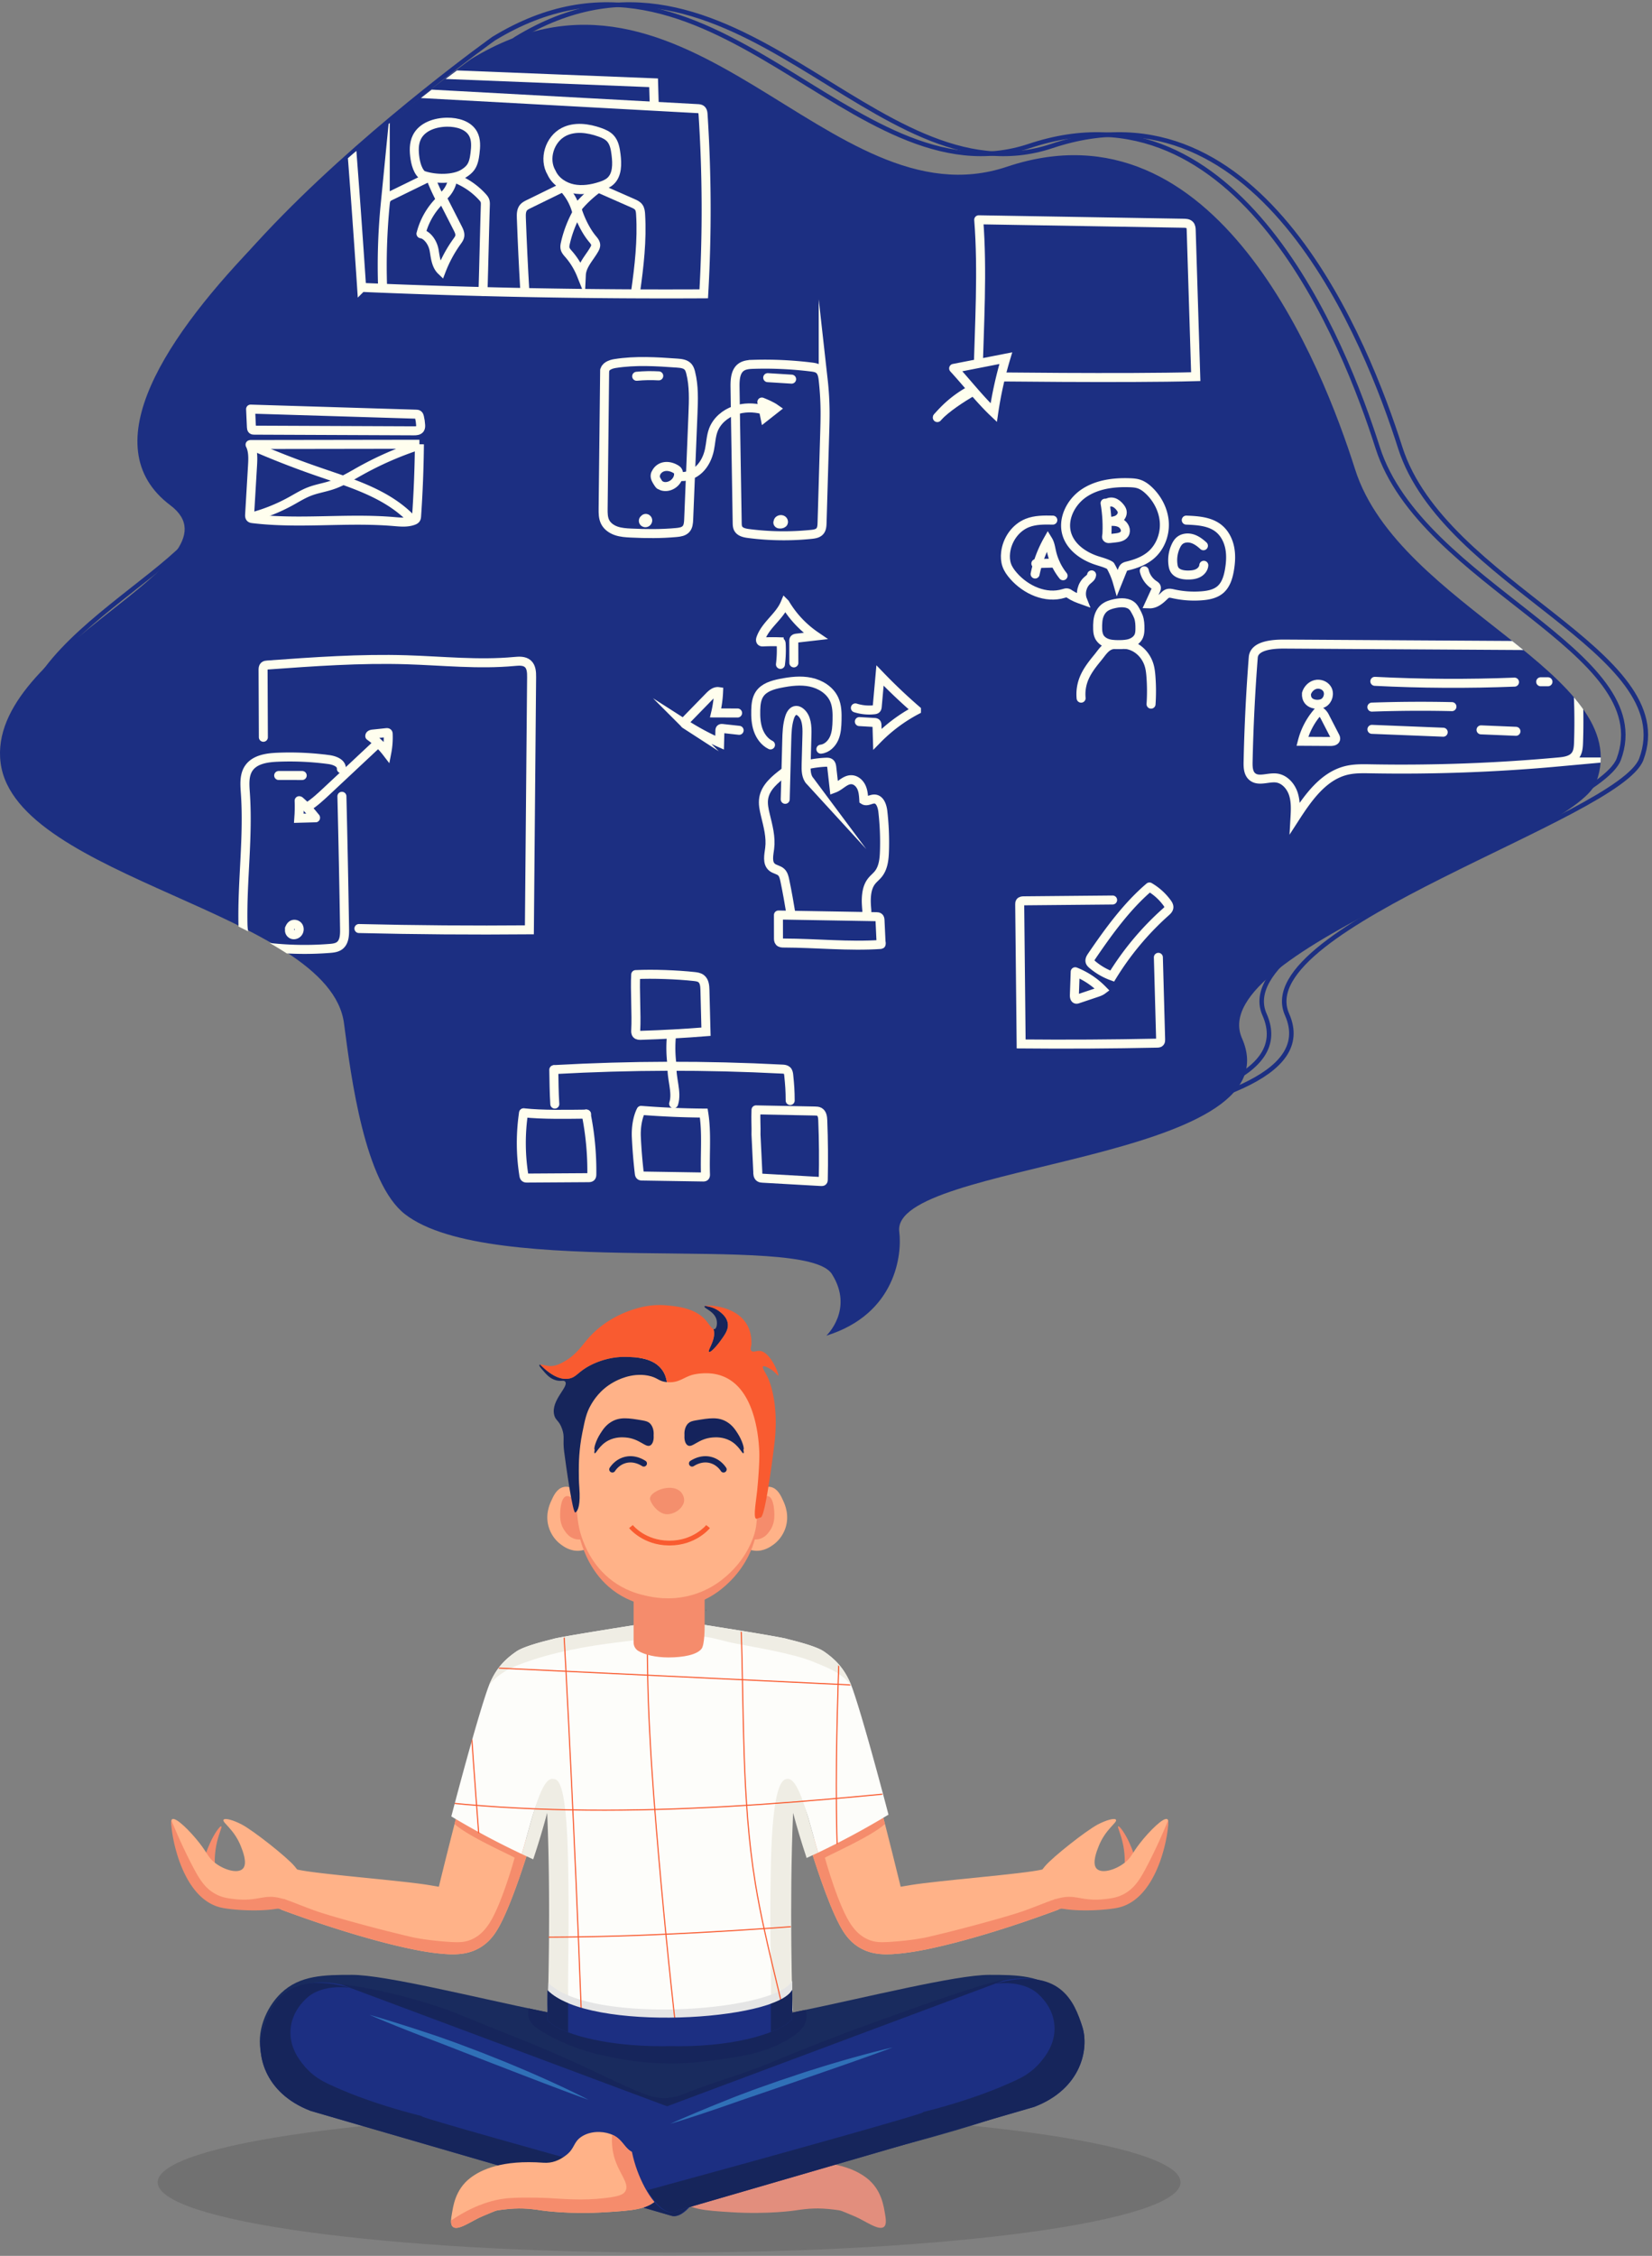 <svg xmlns="http://www.w3.org/2000/svg" width="367" height="501" viewBox="0 0 367 501"><rect x="0" y="0" width="367" height="501" fill="#808080" stroke="none"/><defs><clipPath id="wv88a"><path d="M189.394 375.497a22.564 22.564 0 0 0-.421-1.11l.006.006c-.03-.071-.06-.137-.089-.207-.052-.125-.104-.25-.158-.37-.048-.11-.098-.214-.147-.32-.055-.118-.11-.237-.166-.352-.05-.102-.102-.2-.154-.3-.057-.111-.114-.223-.172-.33-.053-.097-.108-.19-.161-.284-.06-.104-.118-.21-.179-.31a14.8 14.8 0 0 0-.338-.537c-.06-.091-.122-.177-.183-.265-.061-.09-.122-.179-.184-.265-.063-.087-.128-.17-.193-.255-.062-.082-.124-.165-.188-.245-.064-.081-.13-.16-.196-.24-.066-.078-.132-.158-.199-.235-.065-.075-.132-.149-.199-.223a14.507 14.507 0 0 0-1.065-1.062l-.203-.182a18.187 18.187 0 0 0-.248-.21c-.066-.056-.132-.112-.2-.166-.09-.074-.18-.145-.272-.217l-.186-.147c-.105-.08-.21-.158-.317-.236-.051-.038-.101-.077-.154-.114-.159-.115-.32-.23-.482-.341-.34-.234-.802-.471-1.357-.708a24.061 24.061 0 0 0-1.92-.708c-.179-.059-.361-.117-.547-.175-.93-.29-1.95-.573-3-.844a94.71 94.71 0 0 0-1.27-.317c-.115-.054-.514-.147-1.136-.271-.355-.07-.783-.152-1.27-.241l-.378-.068c-1.423-.256-3.28-.572-5.326-.91l-.562-.093c-1.322-.218-2.71-.443-4.102-.667l-.596-.096a1322.373 1322.373 0 0 0-5.737-.912l-2.023-.318-2.866-.447-.618-.096-1.342-.208-.11.017-.109-.017s-24.931 3.844-25.99 4.335c-3.397.827-6.709 1.812-8.06 2.744-.164.113-.327.228-.487.344l-.155.115c-.108.08-.215.159-.321.24-.063.048-.124.098-.186.147a17.12 17.12 0 0 0-.277.22l-.2.167c-.084.07-.168.142-.251.215-.069.06-.137.122-.204.183a15.508 15.508 0 0 0-.44.414l-.222.22a13.686 13.686 0 0 0-.614.67 15.397 15.397 0 0 0-.781.99c-.062.086-.122.174-.182.262-.063.091-.126.183-.188.277-.059.09-.116.183-.174.276-.06.098-.122.195-.182.296-.056.095-.111.194-.166.292-.059.104-.118.207-.176.315-.054.102-.107.208-.16.313-.057.11-.113.217-.168.331-.054.111-.105.229-.158.344-.102.222-.202.452-.3.689-.046.114-.094.224-.14.34l.001-.002c-.109.278-.215.563-.317.859-1.899 5.473-5.238 17.555-8.003 28.117a177.843 177.843 0 0 0 18.19 9.528 166.488 166.488 0 0 0 3.102-10.323c.612 14.027.443 29.451.267 37.777-.047 1.966-.114 4.424-.15 5.598-.011.322-.02.511-.024.55l.006.007a2.873 2.873 0 0 1-.006.126c.14.159.307.319.494.479.968 1.247 2.776 3.661 4.175 4.25.013-.616.013-1.297.007-2.018 4.548 1.708 11.795 3.045 20.798 3.045.625 0 1.245-.01 1.86-.024.616.015 1.236.024 1.862.024 9.45 0 16.802-1.583 21.195-3.478.16-.064.32-.126.472-.19v-.02a15.698 15.698 0 0 0 2.047-1.111c.695-.4 1.267-.786 1.54-1.09-.01-.102-.05-1.215-.1-3.092.004-1.14.004-2.428-.013-3.531-.02.037-.046.074-.067.111-.174-8.405-.33-23.588.274-37.413.761 2.897 1.799 6.413 3.004 10.028a177.925 177.925 0 0 0 18.185-9.623c-2.744-10.467-6.025-22.321-7.9-27.727z"/></clipPath><clipPath id="wv88b"><path d="M183.574 296.634c15.554-4.83 16.836-18.203 16.202-23.072-2.026-15.553 88.337-15.314 76.138-42.97-8.617-19.537 73.881-43.905 78.698-56.898 8.906-24.025-43.846-38.813-53.567-69.45-7.292-22.98-30.701-82.856-77.376-67.205-39.53 13.255-70.762-53.447-119.04-23.902 0 0-101.738 72.787-66.793 99.076C55.05 125.163-3.214 143.71.14 169.456c3.353 25.744 73.073 33.189 76.283 57.83 1.586 12.173 4.621 35.44 13.543 42.371 19.023 14.78 88.853 3.843 94.84 13.29 4.98 7.86-1.232 13.687-1.232 13.687z"/></clipPath><clipPath id="wv88c"><path d="M183.574 296.844c15.554-4.83 16.836-18.203 16.202-23.072-2.026-15.554 88.337-15.314 76.138-42.971-8.617-19.537 73.881-43.904 78.698-56.898 8.906-24.025-43.846-38.812-53.567-69.45-7.292-22.98-30.701-82.855-77.376-67.204-39.53 13.255-70.762-53.447-119.04-23.903 0 0-101.738 72.788-66.793 99.077C55.05 125.373-3.214 143.92.14 169.665c3.353 25.745 73.073 33.19 76.283 57.831 1.586 12.173 4.621 35.439 13.543 42.37 19.023 14.781 88.853 3.843 94.84 13.29 4.98 7.86-1.232 13.688-1.232 13.688z"/></clipPath></defs><g><g><g><path fill="none" stroke="#1c2f82" stroke-miterlimit="50" d="M180.124 271.539c15.554-4.815 12.686-.467 12.052-5.319-2.026-15.5 105.948-13.346 93.75-40.908-8.618-19.47 73.88-43.753 78.698-56.703 8.905-23.942-43.847-38.678-53.568-69.211-7.292-22.9-30.7-82.57-77.376-66.973-39.529 13.21-70.762-53.263-119.04-23.82 0 0-101.738 72.537-66.793 98.736 17.214 12.906-41.05 31.388-37.696 57.045 3.353 25.656 73.074 33.076 76.283 57.632 1.586 12.13 4.621 35.317 13.543 42.225 19.023 14.73 78.555 2.922 84.543 12.336 4.98 7.833-4.396-5.04-4.396-5.04v0z"/></g><g><path fill="none" stroke="#1c2f82" stroke-miterlimit="50" d="M188.58 291.128c15.553-4.815 3.81-22.033 3.176-26.885-2.026-15.5 101.362-11.37 89.163-38.931-8.617-19.47 73.882-43.753 78.699-56.703 8.905-23.942-43.847-38.678-53.568-69.211-7.291-22.9-30.7-82.57-77.376-66.973-39.529 13.21-70.762-53.263-119.04-23.82 0 0-101.738 72.537-66.793 98.736 17.214 12.906-41.05 31.388-37.696 57.045C8.5 190.042 78.22 197.462 81.43 222.018c1.585 12.13 4.62 35.317 13.542 42.225 19.023 14.73 88.853 3.83 94.84 13.244 4.981 7.833-1.231 13.64-1.231 13.64v0z"/></g><g><path fill="#1c2f82" d="M183.574 296.634c15.554-4.831 16.836-18.204 16.202-23.072-2.026-15.554 88.337-15.314 76.138-42.971-8.618-19.537 73.88-43.904 78.698-56.898 8.905-24.025-43.846-38.813-53.568-69.45-7.291-22.98-30.7-82.856-77.376-67.204C184.14 50.293 152.907-16.41 104.63 13.136c0 0-101.739 72.788-66.794 99.077C55.05 125.163-3.215 143.709.14 169.455c3.354 25.745 73.074 33.19 76.284 57.831 1.585 12.172 4.62 35.438 13.542 42.37 19.023 14.78 88.853 3.843 94.84 13.29 4.981 7.86-1.231 13.688-1.231 13.688z"/></g><g><g><path fill="#f58c6c" d="M45.583 413.997c-.227-1.727.381-3.101 1.084-4.69.898-2.034 2.23-3.893 2.503-3.708.242.164-.654 1.74-1.147 4.363-.827 4.396.31 7.311-.315 7.601-.52.24-1.857-1.522-2.125-3.566z"/></g><g><path fill="#ffb288" d="M63.133 423.89c-4.059-.124-6.088-.186-8.675-.344-5.992-.366-5.797-.253-6.138-.397-3.405-1.431-5.058-5.154-7.667-11.027-.94-2.116-3.259-7.337-2.44-8.068.763-.682 4.094 2.683 6.116 5.279 1.835 2.356 1.898 3.188 3.39 4.353 2.148 1.678 5.38 2.578 6.372 1.155.842-1.208-.163-3.752-.578-4.802-1.497-3.789-4.147-5.254-3.859-5.87.238-.507 2.24.069 4.065 1.034 2.576 1.364 9.947 7.161 11.718 9.265 2.282 2.71 4.024 7.104 2.86 8.873-.427.648-1.065.674-5.164.55z"/></g><g><path fill="#f58c6c" d="M70.74 424.995c-2.874-1.822-6.755-3.092-9.017-3.562-3.243-.672-4.692.882-9.539.34-1.56-.173-3.074-.36-4.74-1.393-2.083-1.293-3.257-3.202-4.875-6.333a117.274 117.274 0 0 1-4.483-9.771c-.37 1.233 1.661 17.196 11.002 19.371 2.407.56 8.797.976 12.704.203 11.11 4.27 8.947 1.145 8.947 1.145z"/></g><g><path fill="#ffb288" d="M101.895 401.553a1174.832 1174.832 0 0 0-4.403 17.469 313.41 313.41 0 0 0-2.202-.371c-6.239-1.036-25.09-2.45-29.29-3.464-.9-.218-.5-.319-1.251 2.691-.71 2.84-1.685 4.757-2.327 6.196 11.704 4.43 26.315 8.783 34.531 9.7 3.352.374 6.76.594 9.868-1.346 2.336-1.458 3.51-3.517 4.336-5.083 2.563-4.854 5.523-14.03 6.818-18.36-3.508-1.655-6.658-2.617-10.405-4.71-1.63-.91-4.144-1.805-5.675-2.722z"/></g><g><path fill="#f58c6c" d="M107.57 404.276c-1.629-.911-4.144-1.806-5.675-2.723a574.401 574.401 0 0 0-.914 3.531c3.076 2.82 12.908 7.088 13.346 7.504 0 0-3.018 10.99-5.946 15.044-.715.99-1.808 2.308-3.648 3.108-1.498.651-2.845.655-4.73.54-5.263-.318-8.513-1.08-8.513-1.08-5.621-1.319-9.943-2.493-11.215-2.838-9.885-2.684-10.58-3.15-13.018-4.054-1.343-.498-2.995-1.216-4.274-1.573-.325.759-.304 1.763-.561 2.339 11.704 4.43 26.315 8.783 34.531 9.7 3.352.374 6.76.594 9.868-1.346 2.336-1.458 3.51-3.517 4.336-5.083 2.563-4.854 5.523-14.03 6.818-18.36-3.508-1.655-6.658-2.617-10.405-4.71z"/></g></g><g><g><path fill="#f58c6c" d="M251.998 413.997c.226-1.727-.382-3.101-1.084-4.69-.899-2.034-2.23-3.893-2.503-3.708-.242.164.653 1.74 1.147 4.363.826 4.396-.31 7.311.315 7.601.519.24 1.856-1.522 2.125-3.566z"/></g><g><path fill="#ffb288" d="M234.448 423.89c4.058-.124 6.088-.186 8.674-.344 5.992-.366 5.798-.253 6.138-.397 3.406-1.431 5.06-5.154 7.668-11.027.94-2.116 3.259-7.337 2.44-8.068-.764-.682-4.095 2.683-6.117 5.279-1.835 2.356-1.897 3.188-3.39 4.353-2.147 1.678-5.379 2.578-6.371 1.155-.843-1.208.162-3.752.578-4.802 1.497-3.789 4.146-5.254 3.859-5.87-.238-.507-2.24.069-4.065 1.034-2.576 1.364-9.947 7.161-11.719 9.265-2.282 2.71-4.023 7.104-2.859 8.873.427.648 1.065.674 5.164.55z"/></g><g><path fill="#f58c6c" d="M226.841 424.995c2.874-1.822 6.754-3.092 9.016-3.562 3.244-.672 4.692.882 9.54.34 1.559-.173 3.074-.36 4.74-1.393 2.083-1.293 3.257-3.202 4.875-6.333a117.291 117.291 0 0 0 4.482-9.771c.37 1.233-1.66 17.196-11.001 19.371-2.407.56-8.798.976-12.704.203-11.11 4.27-8.948 1.145-8.948 1.145z"/></g><g><path fill="#ffb288" d="M195.685 401.553c1.406 5.368 3.56 13.955 4.404 17.469.756-.131 1.495-.254 2.202-.371 6.239-1.036 25.09-2.45 29.29-3.464.9-.218.499-.319 1.25 2.691.71 2.84 1.685 4.757 2.328 6.196-11.705 4.43-26.315 8.783-34.532 9.7-3.352.374-6.76.594-9.868-1.346-2.336-1.458-3.509-3.517-4.335-5.083-2.563-4.854-5.523-14.03-6.819-18.36 3.509-1.655 6.659-2.617 10.405-4.71 1.63-.91 4.145-1.805 5.675-2.722z"/></g><g><path fill="#f58c6c" d="M190.01 404.276c1.63-.911 4.145-1.806 5.675-2.723.325 1.238.536 2.052.915 3.531-3.077 2.82-12.909 7.088-13.346 7.504 0 0 3.018 10.99 5.945 15.044.716.99 1.809 2.308 3.649 3.108 1.497.651 2.845.655 4.73.54 5.262-.318 8.512-1.08 8.512-1.08 5.622-1.319 9.944-2.493 11.216-2.838 9.885-2.684 10.579-3.15 13.017-4.054 1.344-.498 2.995-1.216 4.274-1.573.326.759.305 1.763.562 2.339-11.705 4.43-26.315 8.783-34.532 9.7-3.352.374-6.76.594-9.868-1.346-2.336-1.458-3.509-3.517-4.335-5.083-2.563-4.854-5.523-14.03-6.819-18.36 3.509-1.655 6.659-2.617 10.405-4.71z"/></g></g><g><g><path fill="#fdfdfa" d="M197.382 403.012c-2.745-10.467-6.025-22.321-7.9-27.727-1.529-4.41-3.725-6.64-6.449-8.517-1.355-.935-4.684-1.924-8.094-2.753-1.045-.486-25.956-4.326-25.956-4.326l-.109.017-.11-.017s-24.931 3.844-25.988 4.334c-3.398.827-6.71 1.813-8.061 2.745-2.724 1.877-4.92 4.107-6.449 8.517-1.898 5.473-5.237 17.555-8.002 28.117a177.694 177.694 0 0 0 15.64 8.35c.79-2.642 1.458-5.167 2.144-7.55 2.042-7.106 3.199-6.386 4.553-6.21 1.193 23.185-.561 47.767-.614 48.322.64.709 1.74 1.449 3.255 2.155l-.006.284c3.604 1.517 9.366 2.813 16.639 3.244a81.478 81.478 0 0 0 4.581.15c.15 0 .297.003.448.003h.218c.59 0 1.172-.009 1.752-.021a81.434 81.434 0 0 0 1.97.021c.151 0 .298-.002.448-.003l.32-.002a81.45 81.45 0 0 0 4.261-.148c7.273-.431 13.035-1.727 16.639-3.244l-.006-.284c1.515-.706 2.615-1.446 3.255-2.155-.054-.567-2-26.222-.695-49.84 1.387.64 3.164 2.61 4.634 7.728.659 2.29 1.302 4.71 2.052 7.24a177.976 177.976 0 0 0 15.63-8.43z"/></g><g><path fill="#efede4" d="M126.196 440.376c.057-7.783.24-14.555.003-26.904-.365-18.899-2.466-18.275-3.367-18.39-1.357-.174-2.738 2.001-4.784 9.12-.686 2.384-1.354 4.908-2.144 7.55.858.405 1.708.798 2.549 1.178a166.627 166.627 0 0 0 3.103-10.323c.883 20.258.14 43.436.093 43.926.671.744 2.972 4.147 4.668 4.86.06-2.946-.148-7.314-.12-11.017z"/></g><g><path fill="#efede4" d="M179.7 404.202c-2.045-7.119-3.479-9.305-4.836-9.13-.9.115-3.247.468-3.612 19.367-.237 12.348-.033 18.153.023 25.936.027 3.703-.06 5.911-.001 8.858 1.695-.713 4.154-1.956 4.825-2.7-.046-.49-.79-23.668.093-43.926.762 2.897 1.8 6.413 3.005 10.028.843-.386 1.695-.783 2.555-1.193-.75-2.53-1.393-4.95-2.052-7.24z"/></g><g><path fill="#efede4" d="M123.913 367.059c7.661-1.824 13.665-2.299 18.098-2.928 13.983-1.985 16.01-.212 20.932.78 3.478.7 13.184 2.24 17.752 4.154 3.219 1.35 5.832 2.196 8.372 5.116-1.501-3.691-3.547-5.7-6.034-7.413-1.355-.935-4.684-1.924-8.094-2.753-1.045-.486-25.956-4.326-25.956-4.326l-.109.017-.11-.017s-24.931 3.844-25.988 4.334c-3.398.827-6.71 1.813-8.061 2.745-2.542 1.752-4.623 3.81-6.132 7.66 1.241-1.929 3.803-3.599 6.442-4.615 1.456-.56 4.6-1.734 8.888-2.754z"/></g><g><path fill="#e5e5e5" d="M121.822 440.376a665.628 665.628 0 0 1-.173 6.289c2.426 2.756 11.984 5.756 25.473 5.756.626 0 1.245-.009 1.861-.024.616.015 1.235.025 1.861.025 13.49 0 22.715-3.226 25.142-5.981-.014-.139.04-3.874 0-6.532-3.474 6.826-44.906 9.83-54.164.467z"/></g></g><g><g><g/><g clip-path="url(#wv88a)"><g><path fill="none" stroke="#f95b30" stroke-miterlimit="50" stroke-width=".25" d="M81.283 259.255c-3.408 34.692.616 69.616 2.62 104.417a901.074 901.074 0 0 1-2.614 137.68c1.206.16 2.477-.555 2.967-1.669"/></g><g><path fill="none" stroke="#f95b30" stroke-miterlimit="50" stroke-width=".25" d="M98.775 259.901a2965.82 2965.82 0 0 0 16.401 242.558c.09.827 1.513 1.002 1.8.221.289-.78-.906-1.571-1.512-1"/></g><g><path fill="none" stroke="#f95b30" stroke-miterlimit="50" stroke-width=".25" d="M123.865 258.607c-3.275 26.963-1.463 54.252.133 81.366a4980.066 4980.066 0 0 1 6.809 159.088c.025.948.271 2.164 1.207 2.312.937.147.603-1.92-.01-1.197"/></g><g><path fill="none" stroke="#f95b30" stroke-miterlimit="50" stroke-width=".25" d="M141.044 260.028c2.001 16.329 4.005 32.694 4.302 49.143.325 18.048-1.407 36.075-1.527 54.126-.102 15.275.951 30.535 2.239 45.756A1488.158 1488.158 0 0 0 156.428 499"/></g><g><path fill="none" stroke="#f95b30" stroke-miterlimit="50" stroke-width=".25" d="M165.444 259.134c-7.688 33.043-2.139 67.494-.841 101.394.742 19.391.085 38.93 3.253 58.075 4.072 24.607 14.434 49.162 9.659 73.642"/></g><g><path fill="none" stroke="#f95b30" stroke-miterlimit="50" stroke-width=".25" d="M181.61 258.549c12.667 55.32.562 113.225 5.393 169.771 2.027 23.725 7.028 47.083 12.019 70.366"/></g><g><path fill="none" stroke="#f95b30" stroke-miterlimit="50" stroke-width=".25" d="M209.763 260.17v0l.696 99.926c.147 21.148.3 42.366 3.128 63.325 3.183 23.597 9.761 47.026 8.266 70.79-.054.845-.075 1.807.528 2.401.603.595 1.975.153 1.751-.665"/></g><g><path fill="none" stroke="#f95b30" stroke-miterlimit="50" stroke-width=".25" d="M231.406 258.65c-1.626 13.887 2.547 27.695 5.143 41.434 7.622 40.34 1.689 81.825 1.084 122.874-.384 26.022 1.39 52.047 4.452 77.892"/></g><g><path fill="none" stroke="#f95b30" stroke-miterlimit="50" stroke-width=".25" d="M252.67 262.505v0l6.141 67.989c2.248 24.881 4.496 49.938 2.071 74.802-1.588 16.287-5.153 32.895-1.3 48.798 1.403 5.788 3.757 11.298 5.514 16.988 2.037 6.6 3.265 13.43 4.022 20.296.078.708.218 1.523.839 1.872.62.348 1.595-.487 1.09-.988"/></g><g><path fill="none" stroke="#f95b30" stroke-miterlimit="50" stroke-width=".25" d="M275.793 256.771a13925.66 13925.66 0 0 0 8.165 249.69"/></g><g><path fill="none" stroke="#f95b30" stroke-miterlimit="50" stroke-width=".25" d="M293.712 258.429c3.58 79.566-.788 159.593 8.656 238.678"/></g><g><path fill="none" stroke="#f95b30" stroke-miterlimit="50" stroke-width=".25" d="M310.212 255.234a876.986 876.986 0 0 1 8.165 161.95c-1.188 28.094 5.438 56.478 18.942 81.143.475.868-1.2-.23-.679-1.07"/></g><g><path fill="none" stroke="#f95b30" stroke-miterlimit="50" stroke-width=".25" d="M335.007 256.757c.55 37.924 1.106 75.945 5.942 113.563 3.359 26.128 8.77 51.956 12.27 78.065a539.066 539.066 0 0 1 4.334 49.664c.337 8.264.475 16.634-1.347 24.701"/></g><g><path fill="none" stroke="#f95b30" stroke-miterlimit="50" stroke-width=".25" d="M351.18 257.932c-.083 8.432 1.187 16.812 2.419 25.154 11.476 77.762 19.778 156.04 22.956 234.581"/></g><g><path fill="none" stroke="#f95b30" stroke-miterlimit="50" stroke-width=".25" d="M376.981 257.33c-4.024 83.457 10.171 166.881 8.048 250.409"/></g><g><path fill="none" stroke="#f95b30" stroke-miterlimit="50" stroke-width=".25" d="M58.283 288.886c82.394 9.694 165.697 4.174 248.63 1.978 10.938-.29 21.918-.52 32.788.729 17.928 2.058 35.264 8.102 53.253 9.531"/></g><g><path fill="none" stroke="#f95b30" stroke-miterlimit="50" stroke-width=".25" d="M54.45 313.942c56.446-1.406 112.98-2.81 169.327.812 59.175 3.804 118.011 13.145 177.304 13.834"/></g><g><path fill="none" stroke="#f95b30" stroke-miterlimit="50" stroke-width=".25" d="M55.042 349.061c28.94-1.581 57.904-3.163 86.885-2.828 74.156.859 148.036 14.263 222.1 10.488 12.115-.618 24.88-1.933 34.709-9.044"/></g><g><path fill="none" stroke="#f95b30" stroke-miterlimit="50" stroke-width=".25" d="M73.852 368.688v0l106.434 5.1c28.57 1.37 57.189 2.74 85.767 1.524 14.96-.636 29.894-1.98 44.867-2.133 31.123-.32 62.155 4.508 93.27 3.706"/></g><g><path fill="none" stroke="#f95b30" stroke-miterlimit="50" stroke-width=".25" d="M54.122 391.564c39.58 11.936 81.779 11.828 122.99 8.578 41.212-3.25 82.26-9.538 123.598-9.61 40.514-.07 80.772 5.834 120.855 11.723"/></g><g><path fill="none" stroke="#f95b30" stroke-miterlimit="50" stroke-width=".25" d="M51.8 424.287c67.616 13.088 137.175.937 205.968-2.356a797.883 797.883 0 0 1 168.246 9.783"/></g><g><path fill="none" stroke="#f95b30" stroke-miterlimit="50" stroke-width=".25" d="M31.082 457.292c30.3 9.932 63.131 5.525 94.914 2.955 41.653-3.368 83.496-3.382 125.285-3.395l78.581-.025c32.689-.01 66.09.094 96.988 10.767"/></g></g></g></g><g opacity=".15"><path fill="#1d1c1a" d="M35.031 484.663c0-8.616 50.868-15.601 113.618-15.601 62.749 0 113.617 6.985 113.617 15.601 0 8.617-50.868 15.602-113.617 15.602-62.75 0-113.618-6.985-113.618-15.602z"/></g><g><path fill="#192b5e" d="M235.51 442.63c-4.17-3.972-9.56-4.046-15.787-4.037-7.371.01-27.377 5.026-42.218 8.076-16.354 3.361-23.522 5.289-26.818 6.675-3.3-1.245-11.464-2.819-30.228-6.675-14.84-3.05-34.847-8.066-42.218-8.076-6.228-.009-11.616.065-15.786 4.038-3.368 3.208-5.626 8.662-4.406 13.584 1.444 5.82 7.216 8.722 15.42 12.848 5.748 2.892 62.888 18.942 69.017 14.318 2.451-1.849 4.79-4.526 6.728-7.563 1.632 3.012 3.773 5.684 6.264 7.563 6.129 4.624 63.27-11.426 69.018-14.318 8.203-4.126 13.975-7.028 15.419-12.848 1.22-4.922-1.038-10.376-4.406-13.584z"/></g><g><path fill="#16255b" d="M207.898 472.01c1.857-.372 7.32-2.042 18.247-5.383 2.426-.742 5.149-1.611 7.346-4.037 3.028-3.344 3.083-7.162 3.08-8.747-.003-1.711-.01-5.88-3.08-8.522-1.418-1.22 1.51-4.654-3.01-4.944-7.664-.49-6.655-.928-8.607-.467-6.61 1.562-23.873 7.86-30.09 10.12-9.55 3.474-18.162 7.05-20.616 8.074-6.106 2.552-12.575 4.262-18.72 6.729-1.028.412-2.48 1.005-4.502 1.121-5.299.305-12.768-5.304-32.702-13.232-13.922-5.537-14.189-5.88-18.957-7.401-.683-.218-13.692-4.484-23.824-4.864-1.985-.074-2.022.366-5.254 1.574-1.506.564-3.109 2.715-5.283 5.533-2.481 3.215-3.282 7.802-1.658 11.662 1.648 3.918 5.208 5.69 9.241 7.625 6.08 2.917 39.705 10.413 53.318 13.681a2676.427 2676.427 0 0 1 15.127 3.676c2.01-.036 3.473-.294 4.219-.826 2.59-1.849 5.06-4.526 7.108-7.563 1.725 3.012 3.987 5.684 6.618 7.563 1.19.848 4.196 1 8.35.665 4.157-1.48 10.264-3.57 21.374-6.43 13.381-3.444 20.072-5.166 22.275-5.607z"/></g><g><path fill="#16255b" d="M117.45 448.012c.38 1.419 1.541 2.231 2.242 2.69 6.157 4.035 13.457 5.608 13.457 5.608 3.659.788 6.844 1.474 11.438 1.794 7.144.497 12.34-.265 17.942-1.122 4.02-.614 8.733-1.564 13.232-4.485 1.742-1.13 3.063-2.304 3.364-4.037a4.56 4.56 0 0 0-.143-2.096l-1.476.306c-16.354 3.36-23.522 5.289-26.818 6.675-3.3-1.246-11.464-2.82-30.227-6.675-.98-.202-1.983-.412-3.003-.629-.149.609-.193 1.282-.008 1.97z"/></g><g><path fill="#e28e7d" d="M149.27 477.378c1.54-.975 3.396 1.71 6.46.883 2.735-.737 2.576-3.233 5.686-4.338 1.96-.697 4.61-.625 6.474.66 1.776 1.223 1.377 2.54 3.325 4.044 1.54 1.191 3.154 1.83 5.056 1.689 9.205-.682 13.841 1.56 16.185 3.335 3.51 2.658 3.88 6.566 4.173 8.148.354 1.909.066 2.43-.18 2.685-1.106 1.146-4.24-1.306-6.683-2.303-3.207-1.307-2.563-1.225-4.588-1.468-3.478-.418-5.548-.255-8.495.195 0 0-5.967.91-14.187.396-6.2-.39-9.35-.586-11.71-3.035-3.306-3.43-3.489-9.643-1.516-10.891z"/></g><g><path fill="#e28e7d" d="M207.369 434.564l.216-.027"/></g><g><path fill="#e28e7d" d="M205.387 434.855h.002l.112-.018-.114.018z"/></g><g><path fill="#e28e7d" d="M210.124 434.279l-.029.002h.007z"/></g><g><path fill="#e28e7d" d="M208.234 434.46c.093-.011.186-.022.278-.031"/></g><g><path fill="#e28e7d" d="M221.098 436.783c.187.12.375.246.565.379"/></g><g><path fill="#e28e7d" d="M210.83 434.236l.228-.011"/></g><g><path fill="#e28e7d" d="M220.958 436.694c.047.029.093.06.14.09"/></g><g><path fill="#13131c" d="M156.898 357.624a.905.905 0 0 0-.024-.197v.395a.91.91 0 0 0 .024-.198z"/></g><g><path fill="#1c2f82" d="M75.958 440.786c-9.868-2.193-15.326 2.865-17.625 10.284-1.495 4.827.188 13.716 10.692 17.736l80.101 23.278c5.61 1.69 13.51-18.991 7.428-21.18z"/></g><g><path fill="#16255b" d="M110.295 474.937c-23.437-6.636-14.49-4.468-16.82-5.046-1.652-.41-11.562-2.84-20.52-7.064-1.097-.517-3.4-1.636-5.383-4.037-.956-1.158-3.333-4.035-3.027-8.073.296-3.912 2.916-6.355 3.7-7.065.799-.722 3.564-2.865 9.487-2.202-14.445-3.979-17.653 3.984-19.4 9.62-1.494 4.828.189 13.717 10.693 17.737l80.101 23.277c1.81.546 3.976-1.572 5.874-4.764-11.414-3.113-29.353-8.035-44.705-12.383z"/></g><g><path fill="#ffb288" d="M147.724 477.378c-1.54-.975-3.396 1.71-6.46.883-2.735-.737-2.576-3.233-5.686-4.338-1.96-.697-4.61-.625-6.474.66-1.776 1.223-1.377 2.54-3.325 4.044-1.54 1.191-3.154 1.83-5.057 1.689-9.204-.682-13.84 1.56-16.184 3.335-3.51 2.658-3.88 6.566-4.173 8.148-.354 1.909-.065 2.43.18 2.685 1.106 1.146 4.24-1.306 6.683-2.303 3.207-1.307 2.563-1.225 4.588-1.468 3.478-.418 5.548-.255 8.495.195 0 0 5.967.91 14.187.396 6.2-.39 9.35-.586 11.71-3.035 3.306-3.43 3.489-9.643 1.516-10.891z"/></g><g><path fill="#f58c6c" d="M121.684 488.157c3.617.18 7.554.613 12.785 0 3.172-.372 4.079-.808 4.485-1.57.914-1.715-1.4-3.779-2.467-7.4-.377-1.282-.657-2.968-.49-5.096 2.68 1.172 2.662 3.469 5.268 4.172 3.064.826 4.92-1.859 6.46-.884 1.972 1.248 1.79 7.462-1.516 10.891-2.36 2.449-5.51 2.646-11.71 3.035-8.22.515-14.188-.396-14.188-.396-2.947-.45-5.016-.613-8.495-.195-2.025.243-1.38.16-4.587 1.468-2.443.997-5.577 3.449-6.683 2.303-.173-.18-.367-.494-.343-1.33 6.22-4.257 11.1-4.873 13.184-4.998 3.764-.226 8.297 0 8.297 0z"/></g><g><path fill="#1c2f82" d="M222.834 439.889c9.868-2.194 15.326 2.865 17.625 10.283 1.496 4.828-.188 13.717-10.692 17.736l-80.102 23.279c-5.61 1.69-13.51-18.991-7.427-21.18z"/></g><g><path fill="#16255b" d="M188.497 474.04c23.436-6.637 14.489-4.469 16.82-5.046 1.652-.41 11.561-2.84 20.52-7.065 1.097-.517 3.4-1.636 5.382-4.036.957-1.159 3.334-4.036 3.028-8.074-.296-3.912-2.916-6.355-3.7-7.064-.799-.722-3.564-2.865-9.487-2.203 14.445-3.979 17.652 3.985 19.399 9.621 1.496 4.827-.188 13.716-10.692 17.736l-80.102 23.278c-1.81.546-3.975-1.573-5.873-4.764 11.414-3.114 29.353-8.036 44.705-12.383z"/></g><g><path fill="#f58c6c" d="M140.76 353.848v10.945c0 .757.392 1.46 1.04 1.852 1.447.874 3.907 1.449 6.7 1.449 3.278 0 6.328-.58 7.358-1.93.682-.893.682-4.595.682-5.193v3.616-10.739z"/></g><g><g><path fill="#f9beaa" d="M151.734 346.721a.22.22 0 0 1-.296-.017c-.304-.314-1.085-.982-2.204-.952-.945.026-1.609.524-1.918.817a.22.22 0 0 1-.3.003.22.22 0 0 1-.006-.324c.357-.337 1.121-.91 2.212-.94 1.293-.04 2.17.702 2.534 1.085a.222.222 0 0 1-.02.327z"/></g></g><g><path fill="#1c2f82" d="M121.645 442.03c-.063 2.636.012 6.527 0 6.653 2.427 2.756 11.985 5.757 25.473 5.757.627 0 1.246-.01 1.862-.024.615.015 1.235.024 1.86.024 13.49 0 22.716-3.226 25.142-5.98-.013-.139.04-3.875 0-6.533-3.474 6.826-45.08 9.467-54.337.103z"/></g><g><path fill="#16255b" d="M175.986 441.927c-.591 1.16-2.285 2.2-4.734 3.08v6.28c2.297-.9 3.909-1.891 4.734-2.828-.013-.138.04-3.874 0-6.532z"/></g><g><path fill="#16255b" d="M121.645 442.03c-.063 2.637.012 6.528 0 6.655.793.9 2.351 1.825 4.554 2.665v-6.476c-1.895-.788-3.453-1.73-4.554-2.843z"/></g><g><path fill="#3070b7" d="M197.749 454.845c-.373.09-.923.21-1.617.384-.693.174-1.538.379-2.5.634a165.9 165.9 0 0 0-3.232.866c-1.182.325-2.461.681-3.807 1.082-1.349.394-2.77.81-4.23 1.272-.732.228-1.475.461-2.227.697-.753.233-1.513.478-2.276.732l-4.626 1.544-4.599 1.623c-1.517.537-2.996 1.104-4.43 1.637-1.444.552-2.803 1.11-4.11 1.632-1.303.519-2.53 1.026-3.66 1.495-2.267.933-4.143 1.74-5.454 2.312-.657.282-1.168.52-1.519.673l-.536.24.562-.17c.367-.113.907-.269 1.588-.487a283.858 283.858 0 0 0 5.634-1.828c1.162-.388 2.421-.808 3.745-1.272 1.323-.456 2.735-.942 4.16-1.451l9.068-3.097 9.058-3.123 4.166-1.446c1.326-.457 2.576-.9 3.73-1.308 2.31-.81 4.232-1.502 5.575-1.993.674-.24 1.199-.443 1.558-.575l.551-.206z"/></g><g><path fill="#3070b7" d="M130.251 466.083c-.342-.172-.84-.434-1.483-.748-.642-.315-1.42-.704-2.32-1.128a164.37 164.37 0 0 0-3.029-1.422 187.383 187.383 0 0 0-3.608-1.628 201.687 201.687 0 0 0-4.054-1.754l-2.15-.904c-.727-.307-1.465-.61-2.213-.906l-4.532-1.802-4.56-1.725c-1.507-.568-3.003-1.087-4.443-1.604-1.46-.51-2.858-.96-4.194-1.403a279.983 279.983 0 0 0-3.763-1.218 288.11 288.11 0 0 0-5.66-1.748c-.683-.208-1.226-.356-1.594-.464a430.5 430.5 0 0 1-.565-.162l.54.232c.353.15.867.379 1.528.652 1.32.553 3.207 1.334 5.486 2.234 1.138.453 2.371.943 3.683 1.442 1.305.504 2.697 1.043 4.115 1.573l8.928 3.479 8.938 3.452 4.117 1.58c1.308.506 2.549.974 3.694 1.406 2.29.869 4.204 1.58 5.548 2.07.669.251 1.201.434 1.561.565l.554.198z"/></g><g><path fill="#ffb288" d="M129.595 332.29c-.84-.791-2.655-2.505-4.486-2.018-1.45.386-2.156 1.953-2.69 3.14-.356.788-1.38 3.159-.45 5.943.25.75.948 2.443 2.692 3.701.638.46 2.052 1.48 4.037 1.346.177-.012 2.652-.214 3.925-2.019 2.024-2.87-.481-7.688-3.028-10.092z"/></g><g><path fill="#f58c6c" d="M129.82 336.215c-.87-1.387-2.7-4.31-4.037-3.924-1.308.377-1.345 3.693-1.346 4.037-.002.77.012 2.13.897 3.476.37.56 1.131 1.718 2.58 2.018 1.176.245 2.789-.082 3.364-1.121.633-1.146-.292-2.624-1.458-4.486z"/></g><g><path fill="#ffb288" d="M166.868 332.29c.84-.791 2.654-2.505 4.485-2.018 1.45.386 2.157 1.953 2.692 3.14.355.788 1.378 3.159.448 5.943-.25.75-.947 2.443-2.69 3.701-.64.46-2.053 1.48-4.038 1.346-.177-.012-2.652-.214-3.925-2.019-2.024-2.87.48-7.688 3.028-10.092z"/></g><g><path fill="#f58c6c" d="M166.643 336.215c.87-1.387 2.7-4.31 4.037-3.924 1.308.377 1.345 3.693 1.346 4.037.002.77-.012 2.13-.898 3.476-.369.56-1.13 1.718-2.579 2.018-1.176.245-2.789-.082-3.364-1.121-.633-1.146.292-2.624 1.458-4.486z"/></g><g><path fill="#f58c6c" d="M164.469 304.494c-3.267-3.127-7.402-3.456-11.886-3.812-2.64-.21-6.087-.485-10.317.897-1.731.565-6.223 2.097-9.868 6.503-.873 1.055-3.044 3.904-4.037 8.074-.32 1.346-.368 3.458-.449 7.626-.092 4.726-.138 7.09 0 9.42.283 4.769.424 7.153 1.346 9.868.65 1.912 2.55 7.258 7.85 10.765 2.725 1.803 5.28 2.412 6.503 2.69 1.464.336 5.038 1.11 9.42 0 5.136-1.298 8.23-4.386 9.42-5.606 3.62-3.71 4.857-7.692 5.158-8.747.613-2.145.633-4.495.673-9.195.043-5.063 1.31-5.413 1.355-9.417.084-7.506-.392-8.087-1.355-11.89-.39-1.542-1.18-4.655-3.813-7.176z"/></g><g><path fill="#ffb288" d="M164.469 304.344c-3.267-3.01-7.402-3.326-11.886-3.67-2.64-.202-6.087-.465-10.317.864-1.731.544-6.223 2.018-9.868 6.259-.873 1.015-3.044 3.757-4.037 7.77-.32 1.295-.368 3.327-.449 7.338-.092 4.548-.138 6.823 0 9.064.283 4.59.424 6.885 1.346 9.497.65 1.84 2.55 6.986 7.85 10.36 2.725 1.735 5.28 2.32 6.503 2.59 1.464.322 5.038 1.066 9.42 0 5.136-1.25 8.23-4.223 9.42-5.396 3.62-3.57 4.857-7.402 5.158-8.417.613-2.065.633-4.327.673-8.85.043-4.872 1.31-5.208 1.355-9.062.084-7.223-.392-7.781-1.355-11.44-.39-1.485-1.18-4.481-3.813-6.907z"/></g><g><path fill="#f48f6d" d="M145.744 331.236c-.422.25-1.291.763-1.346 1.57-.047.7 1.682 3.489 3.798 3.489 1.585 0 3.256-1.104 3.715-2.592.349-1.126-.522-2.197-.56-2.243-1.284-1.533-4.042-1.149-5.607-.224z"/></g><g><path fill="#16255b" d="M132.11 322.75c.288.154.98-1.76 3.022-2.827 1.592-.831 3.198-.728 3.802-.682 3.238.247 4.5 2.396 5.557 1.755.955-.58 1.023-3.002-.098-4.095-.395-.385-.863-.532-1.755-.682-2.96-.498-4.963-.834-6.92.39-1.191.744-1.82 1.723-2.34 2.535-1.047 1.63-1.543 3.46-1.268 3.606z"/></g><g><path fill="#16255b" d="M157.516 300.233c.341.217 1.672-1.264 2.467-2.355 1.08-1.481 1.917-2.63 1.682-4.037-.21-1.261-1.169-2.047-1.682-2.467-1.139-.933-2.42-1.242-3.378-1.332-.047.028-.084.06-.098.099-.159.443 2.251 1.089 2.691 3.027.194.854-.011 1.887-.448 2.018a.376.376 0 0 1-.249-.02 3.4 3.4 0 0 1 .137.693c.177 2.028-1.52 4.12-1.122 4.374z"/></g><g><path fill="#16255b" d="M139.126 301.353c-3.862-.1-6.855 1.29-7.85 1.794-2.934 1.49-3.175 2.738-4.934 3.028-1.45.24-3.507-.245-6.337-3.117-.08.01-.137.037-.167.09-.08.139.08.383.444.812 1.053 1.243 1.69 1.995 2.808 2.44 1.468.582 2.105-.024 2.467.448.863 1.123-3.13 4.047-2.467 7.289.285 1.39 1.094 1.215 1.794 3.252.624 1.812.089 2.26.449 5.046.366 2.828 1.897 13.83 2.492 13.47.64-.387 1.145-1.89.872-5.508-.11-1.456-.11-2.495-.112-3.813-.001-1.43.012-4.596.785-8.41.597-2.944.895-4.416 1.906-6.168.529-.916 1.99-3.372 5.046-5.046.766-.42 3.938-2.156 7.626-1.458 2.227.422 2.29 1.285 4.2 1.452-.11-.806-.372-1.717-.948-2.573-1.93-2.87-5.926-2.972-8.074-3.028z"/></g><g><path fill="#f95b30" d="M168.62 300.01c-.644.003-1.315.365-1.683 0-.35-.35-.006-1.016 0-1.683.078-8.491-9.859-8.565-10.33-8.284.957.09 2.239.398 3.378 1.331.513.42 1.472 1.206 1.682 2.468.234 1.407-.603 2.555-1.682 4.036-.796 1.092-2.126 2.572-2.467 2.355-.399-.254 1.299-2.346 1.121-4.373a3.396 3.396 0 0 0-.136-.693c-.473-.182-1.031-1.147-1.658-1.886-2.334-2.754-6.286-3.137-8.635-3.364-3.534-.343-6.244.492-7.513.897-1.307.417-6.25 2.06-10.092 6.503-1.344 1.554-2.63 3.538-5.047 4.935-1.004.58-2.137 1.235-3.588 1.121-.815-.063-1.611-.36-1.964-.314 2.83 2.873 4.887 3.357 6.337 3.118 1.76-.29 2-1.539 4.934-3.028.995-.505 3.988-1.894 7.85-1.794 2.148.055 6.144.159 8.074 3.027.576.856.839 1.768.949 2.574l.06.005c2.943.23 3.746-1.367 6.392-1.794 12.637-2.037 13.902 13.102 14.073 17.229.066 1.587-.084 4.458-.405 8-.279 3.067-1.138 7.32-.052 6.873.929-.383.752-.172.929-.383 1.06-1.265 2.864-15.642 3.033-17.58.724-8.326-1.357-12.86-1.654-13.466-.604-1.23-1.26-2.104-1.01-2.355.2-.2.845.134 1.234.337 1.468.763 2.01 1.756 2.13 1.682.268-.166-1.773-5.512-4.26-5.495z"/></g><g><path fill="#15235c" d="M132.11 321.97c.288.154.98-1.76 3.022-2.826 1.592-.832 3.198-.73 3.802-.683 3.238.247 4.5 2.396 5.557 1.755.955-.58 1.023-3.001-.098-4.094-.395-.385-.863-.533-1.755-.683-2.96-.498-4.963-.834-6.92.39-1.191.744-1.82 1.723-2.34 2.535-1.047 1.63-1.543 3.46-1.268 3.607z"/></g><g><path fill="#16255b" d="M165.158 322.75c-.287.154-.98-1.76-3.022-2.827-1.591-.831-3.197-.728-3.802-.682-3.238.247-4.5 2.396-5.556 1.755-.955-.58-1.024-3.002.097-4.095.395-.385.863-.532 1.755-.682 2.961-.498 4.963-.834 6.921.39 1.19.744 1.82 1.723 2.34 2.535 1.046 1.63 1.542 3.46 1.267 3.606z"/></g><g><path fill="#15235c" d="M165.158 321.97c-.287.154-.98-1.76-3.022-2.826-1.591-.832-3.197-.73-3.802-.683-3.238.247-4.5 2.396-5.556 1.755-.955-.58-1.024-3.001.097-4.094.395-.385.863-.533 1.755-.683 2.961-.498 4.963-.834 6.921.39 1.19.744 1.82 1.723 2.34 2.535 1.046 1.63 1.542 3.46 1.267 3.607z"/></g><g><g><path fill="#16255b" d="M135.746 326.96l-.015-.006a.684.684 0 0 1-.27-.997c.508-.757 1.469-1.83 3.033-2.316 2.15-.667 3.995.209 4.921.806.351.226.41.715.133 1.027l-.013.014a.688.688 0 0 1-.886.116c-.709-.453-2.134-1.137-3.744-.637-1.173.364-1.9 1.175-2.286 1.75a.69.69 0 0 1-.873.244z"/></g></g><g><g><path fill="#16255b" d="M161.032 326.96l.015-.006a.685.685 0 0 0 .27-.997c-.508-.757-1.469-1.83-3.033-2.316-2.15-.667-3.996.209-4.922.806a.682.682 0 0 0-.132 1.027l.013.014c.226.253.6.299.886.116.708-.453 2.134-1.137 3.743-.637 1.174.364 1.9 1.175 2.287 1.75a.69.69 0 0 0 .873.244z"/></g></g><g><g><path fill="#f95b30" d="M148.736 343.228l-.168-.001c-5.712-.07-8.688-3.708-8.812-3.863l.827-.662c.111.139 2.78 3.402 7.998 3.465l.151.001c5.324 0 8.128-3.43 8.156-3.466l.828.662c-.127.16-3.157 3.864-8.98 3.864z"/></g></g><g><g><path fill="none" stroke="#fffeee" stroke-linecap="round" stroke-miterlimit="50" stroke-width="2" d="M141.223 216.447c3.795-.19 9.202.011 12.98.424.55.06 1.13.139 1.568.477.725.56.81 1.603.834 2.52l.236 9.267c-4.818.383-9.645.65-14.476.799-.333.01-.71.003-.94-.24-.219-.234-.213-.595-.194-.915.198-3.305-.206-9.028-.008-12.332"/></g><g><path fill="none" stroke="#fffeee" stroke-linecap="round" stroke-miterlimit="50" stroke-width="2" d="M149.172 229.964a28.685 28.685 0 0 0 .138 6.735"/></g><g><path fill="none" stroke="#fffeee" stroke-linecap="round" stroke-miterlimit="50" stroke-width="2" d="M123.138 237.54c17.035-.94 33.623-.986 50.661-.105.365.019.762.05 1.033.296.288.26.348.682.388 1.068.224 2.194.314 3.41.321 5.616"/></g><g><path fill="none" stroke="#fffeee" stroke-linecap="round" stroke-miterlimit="50" stroke-width="2" d="M123.029 237.583c.055 2.64.05 4.985.223 7.62"/></g><g><path fill="none" stroke="#fffeee" stroke-linecap="round" stroke-miterlimit="50" stroke-width="2" d="M116.36 247.139c4.073.464 9.85.333 13.949.294"/></g><g/><g><path fill="none" stroke="#fffeee" stroke-linecap="round" stroke-miterlimit="50" stroke-width="2" d="M130.22 247.4a64.373 64.373 0 0 1 1.259 13.388c-.003.218-.017.461-.176.61-.148.138-.371.148-.574.149l-13.636.086c-.164 0-.34-.002-.473-.098-.166-.118-.211-.34-.243-.541a45.533 45.533 0 0 1-.07-13.833"/></g><g><path fill="none" stroke="#fffeee" stroke-linecap="round" stroke-miterlimit="50" stroke-width="2" d="M149.332 236.624c-.286 2.759 1.166 5.892.324 8.494"/></g><g><path fill="none" stroke="#fffeee" stroke-linecap="round" stroke-miterlimit="50" stroke-width="2" d="M142.423 246.6c4.63.366 9.275.568 13.92.603.707 4.434.22 9.043.382 13.611.006.171 0 .365-.125.48-.112.101-.279.105-.429.102l-13.486-.214c-.169-.002-.353-.011-.48-.121-.133-.117-.163-.31-.184-.486a118.97 118.97 0 0 1-.655-8.028c-.09-1.909.196-4.242 1.057-5.948"/></g><g><path fill="none" stroke="#fffeee" stroke-linecap="round" stroke-miterlimit="50" stroke-width="2" d="M167.95 246.489v0l13.091.256c.339.007.692.017.988.181.62.344.724 1.177.752 1.885.172 4.399.21 8.801.112 13.202-.002.109-.01.228-.084.307-.088.092-.233.091-.36.084l-12.998-.737c-.238-.014-.488-.031-.688-.16-.4-.257-.431-.82-.417-1.298l-.395-8.198c.055-1.938-.104-3.33 0-5.522"/></g></g><g><g><path fill="none" stroke="#fffeee" stroke-linecap="round" stroke-miterlimit="50" stroke-width="2" d="M173.38 147.55c.19-1.51.244-3.038.16-4.559-.008-.135-.024-.286-.128-.373-.085-.072-.205-.08-.316-.083a43.295 43.295 0 0 0-3.55.027c-.153.008-.32.012-.442-.079-.215-.16-.162-.491-.071-.743 1.067-2.967 4.143-4.82 5.359-7.73a22.814 22.814 0 0 0 6.78 7.232l-4.166.477c-.222.025-.475.07-.59.262-.068.113-.07.252-.07.384l.013 4.85v0"/></g><g><path fill="none" stroke="#fffeee" stroke-linecap="round" stroke-miterlimit="50" stroke-width="2" d="M190.031 157.217c1.343.422 2.772.564 4.171.413.175-.02.362-.048.49-.169.149-.14.176-.363.194-.567l.614-6.866c2.579 2.679 5.28 5.241 8.094 7.674a35.162 35.162 0 0 0-8.674 6.466l-.094-3.1c-.006-.17-.018-.359-.14-.479-.115-.114-.292-.13-.454-.14l-3.323-.193v0"/></g><g><path fill="none" stroke="#fffeee" stroke-linecap="round" stroke-miterlimit="50" stroke-width="2" d="M163.856 158.35v0l-4.875-.016c.37-1.553.59-3.14.657-4.735-.826-.122-1.546.526-2.13 1.124l-5.245 5.382c-.135.14-.282.321-.225.507.038.12.151.198.258.267a56.594 56.594 0 0 0 7.565 4.068l.067-2.652c.004-.149.015-.314.122-.416.12-.115.309-.105.473-.087l3.678.404v0"/></g><g><path fill="none" stroke="#fffeee" stroke-linecap="round" stroke-miterlimit="50" stroke-width="2" d="M171.167 165.438c-1.33-.655-2.267-1.948-2.752-3.349-.484-1.4-.56-2.91-.521-4.391.033-1.24.164-2.538.858-3.566 1-1.482 2.894-2.03 4.648-2.378 2.203-.435 4.487-.718 6.683-.253 2.197.465 4.31 1.788 5.238 3.833.653 1.44.667 3.08.63 4.662-.033 1.34-.102 2.713-.633 3.943-.53 1.23-1.62 2.305-2.954 2.442"/></g><g><path fill="none" stroke="#fffeee" stroke-linecap="round" stroke-miterlimit="50" stroke-width="2" d="M174.44 177.52v0l.341-13.018c.047-1.759.098-3.547.645-5.219.233-.708.701-1.494 1.446-1.514.351-.01.684.164.96.384 1.411 1.126 1.483 3.21 1.434 5.015l-.18 6.585c-.036 1.305-.02 2.753.862 3.715l-.169-.227v0"/></g><g><path fill="none" stroke="#fffeee" stroke-linecap="round" stroke-miterlimit="50" stroke-width="2" d="M179.268 169.838a24.518 24.518 0 0 1 4.203-.557c.315-.014.659-.014.91.176.304.23.37.652.413 1.031l.513 4.577c1.38-.515 2.44-1.984 3.91-1.898.962.056 1.768.816 2.164 1.695.395.878.459 1.864.516 2.826.69.447 1.564-.267 2.385-.235 1.212.047 1.708 1.56 1.845 2.765a60.27 60.27 0 0 1 .362 8.746c-.057 1.815-.243 3.753-1.386 5.163-.437.539-.992.971-1.427 1.51-.88 1.09-1.17 2.463-1.223 4.043-.026.733.04 1.644.115 2.516v1.078"/></g><g><path fill="none" stroke="#fffeee" stroke-linecap="round" stroke-miterlimit="50" stroke-width="2" d="M174.237 171.536c-2.006 1.509-4.165 3.26-4.575 5.736-.205 1.241.07 2.508.365 3.73.59 2.436 1.277 4.925.957 7.41-.19 1.468-.615 3.255.529 4.192.592.485 1.45.555 2.018 1.07.504.456.674 1.166.815 1.832.49 2.328 1.022 5.324 1.402 7.673"/></g><g><path fill="none" stroke="#fffeee" stroke-linecap="round" stroke-miterlimit="50" stroke-width="2" d="M172.932 203.215v0l21.76.372c.211.004.442.015.599.156.174.155.197.416.208.65l.2 4.304c-.022.002.174 1.041 0 1.053-7.021.494-14.431-.298-21.622-.314-.337 0-.717-.02-.939-.273-.193-.218-.2-.538-.198-.83l-.008-5.118v0"/></g></g><g><g><path fill="none" stroke="#fffeee" stroke-linecap="round" stroke-miterlimit="50" stroke-width="2" d="M55.673 90.858v0l36.74 1.125c.176.003.362.01.504.113.157.114.218.317.264.506.141.584.23 1.18.264 1.78.018.293.016.608-.145.854-.27.407-.841.447-1.33.445l-35.503-.148c-.147-.001-.306-.005-.423-.095-.156-.12-.178-.344-.188-.54l-.183-4.04v0"/></g><g><path fill="none" stroke="#fffeee" stroke-linecap="round" stroke-miterlimit="50" stroke-width="2" d="M55.664 98.723v0l37.51-.056a270.27 270.27 0 0 1-.623 15.931c-.015.218-.034.448-.156.63-.13.193-.354.299-.572.378-1.381.507-2.904.344-4.37.22-10.405-.874-20.93.616-31.297-.638-.19-.023-.394-.053-.532-.186-.184-.179-.182-.47-.167-.727l.639-10.803c.094-1.6.173-3.284-.539-4.721"/></g><g><path fill="none" stroke="#fffeee" stroke-linecap="round" stroke-miterlimit="50" stroke-width="2" d="M55.649 98.864a197.112 197.112 0 0 0 15.043 5.885c7.452 2.57 15.424 4.913 20.83 10.65"/></g><g><path fill="none" stroke="#fffeee" stroke-miterlimit="50" stroke-width="2" d="M93.028 98.912a73.636 73.636 0 0 0-12.933 5.647c-2.08 1.158-4.125 2.426-6.384 3.176-1.626.54-3.339.802-4.938 1.417-1.465.562-2.802 1.407-4.177 2.164a38.767 38.767 0 0 1-9.18 3.62"/></g></g><g><g><path fill="none" stroke="#fffeee" stroke-linecap="round" stroke-miterlimit="50" stroke-width="2" d="M217.429 48.813v0l45.546.768c.473.008 1 .039 1.324.383.292.312.321.78.334 1.207l1.007 32.48c-15.487.424-47.731.018-48.36 0 .267-11.29 1.041-23.58.149-34.839"/></g><g><path fill="#1c2f82" d="M211.857 81.815l11.59-2.272a85.004 85.004 0 0 0-2.685 12.097c-3.119-2.964-5.992-6.659-8.905-9.825"/><path fill="none" stroke="#fffeee" stroke-linecap="round" stroke-miterlimit="50" stroke-width="2" d="M211.857 81.815v0l11.59-2.272a85.004 85.004 0 0 0-2.685 12.097c-3.119-2.964-5.992-6.659-8.905-9.825"/></g><g><path fill="none" stroke="#fffeee" stroke-linecap="round" stroke-miterlimit="50" stroke-width="2" d="M215.637 86.654a24.902 24.902 0 0 0-7.407 6.083"/></g><g><path fill="none" stroke="#fffeee" stroke-linecap="round" stroke-miterlimit="50" stroke-width="2" d="M216.043 86.958c-2.539 1.508-5.715 3.54-7.756 5.674"/></g></g><g><g><path fill="none" stroke="#fffeee" stroke-linecap="round" stroke-miterlimit="50" stroke-width="2" d="M247.172 199.879v0l-19.74.181c-.29.002-.628.028-.793.268-.106.153-.107.352-.106.538l.32 30.981c10.066.092 20.134.033 30.198-.177.232-.005.491-.022.647-.193.146-.162.148-.404.142-.621l-.501-18.246v0"/></g><g><path fill="none" stroke="#fffeee" stroke-linecap="round" stroke-miterlimit="50" stroke-width="2" d="M255.356 196.99a12.89 12.89 0 0 1 3.902 3.508c.23.313.455.674.41 1.06-.048.403-.374.708-.677.978a63.69 63.69 0 0 0-11.91 14.24 14.386 14.386 0 0 1-4.406-2.552c-.21-.179-.424-.377-.505-.64-.134-.434.13-.88.386-1.255 3.71-5.442 7.784-11.072 12.8-15.34"/></g><g><path fill="none" stroke="#fffeee" stroke-linecap="round" stroke-miterlimit="50" stroke-width="2" d="M238.862 215.815a17.495 17.495 0 0 1 6.067 4.026c-.407.305-.9.472-1.382.635l-4.097 1.376c-.115.039-.236.078-.356.058-.346-.059-.422-.516-.416-.867l.184-5.228v0"/></g><g/></g><g><g/><g clip-path="url(#wv88b)"><g><path fill="none" stroke="#fffeee" stroke-linecap="round" stroke-miterlimit="50" stroke-width="2" d="M278.427 145.898c.306-2.57 4.335-2.873 6.923-2.857l60.604.367c1.202.007 2.56.081 3.353.986.572.653.692 1.575.78 2.439.603 5.998.801 12.037.593 18.061-.035 1.012-.106 2.094-.722 2.898-.832 1.089-2.358 1.306-3.723 1.43a383.403 383.403 0 0 1-41.692 1.524c-1.793-.032-3.61-.074-5.356.338-5.203 1.23-8.602 6.085-11.503 10.575.103-1.803.2-3.657-.367-5.371-.567-1.715-1.96-3.282-3.752-3.502-1.843-.226-4.018.892-5.405-.342-.867-.77-.912-2.085-.887-3.244.164-7.776.549-15.548 1.154-23.302"/></g><g><path fill="none" stroke="#fffeee" stroke-linecap="round" stroke-miterlimit="50" stroke-width="2" d="M290.24 154.005c.28-.936 1.038-1.738 1.984-1.982s2.045.13 2.575.95c.652 1.012.253 2.528-.789 3.13-1.041.602-3.95.529-3.77-2.098"/></g><g/><g><path fill="none" stroke="#fffeee" stroke-linecap="round" stroke-miterlimit="50" stroke-width="2" d="M292.906 157.957a15.904 15.904 0 0 0-3.578 6.675l6.27.036c.448.003 1.022-.09 1.116-.527.046-.22-.06-.44-.163-.64l-2.305-4.466c-.215-.418-.915-1.28-1.34-1.078"/></g><g><path fill="none" stroke="#fffeee" stroke-linecap="round" stroke-miterlimit="50" stroke-width="2" d="M305.427 151.315c10.333.524 20.69.583 31.028.175"/></g><g><path fill="none" stroke="#fffeee" stroke-linecap="round" stroke-miterlimit="50" stroke-width="2" d="M342.27 151.411h1.616"/></g><g><path fill="none" stroke="#fffeee" stroke-linecap="round" stroke-miterlimit="50" stroke-width="2" d="M304.768 157.043a310.29 310.29 0 0 1 17.785-.108"/></g><g><path fill="none" stroke="#fffeee" stroke-linecap="round" stroke-miterlimit="50" stroke-width="2" d="M304.78 161.98l15.838.635"/></g><g><path fill="none" stroke="#fffeee" stroke-linecap="round" stroke-miterlimit="50" stroke-width="2" d="M329.017 162.092l7.758.323"/></g></g></g><g><g><path fill="none" stroke="#fffeee" stroke-linecap="round" stroke-miterlimit="50" stroke-width="2" d="M134.35 82.419c0-1.028 1.251-1.517 2.266-1.678 4.564-.725 9.222-.428 13.831-.099.87.062 1.835.17 2.41.826.317.36.464.837.582 1.302.75 2.97.631 6.082.507 9.143l-.953 23.439c-.032.762-.09 1.595-.608 2.156-.521.564-1.354.686-2.12.757-3.36.311-6.744.285-10.115.119-1.088-.054-2.19-.125-3.221-.475-1.032-.348-2-1.01-2.492-1.982-.46-.908-.459-1.972-.448-2.99l.337-30.717v0"/></g><g><path fill="none" stroke="#fffeee" stroke-linecap="round" stroke-miterlimit="50" stroke-width="2" d="M143.072 115.576c-.036-.211.148-.427.362-.441.214-.014.418.162.452.374a.517.517 0 0 1-.286.528.495.495 0 0 1-.566-.09c-.14-.149-.145-.413.005-.552"/></g><g><path fill="none" stroke="#fffeee" stroke-linecap="round" stroke-miterlimit="50" stroke-width="2" d="M141.44 83.564c1.629-.153 3.27-.182 4.904-.088"/></g><g><path fill="none" stroke="#fffeee" stroke-linecap="round" stroke-miterlimit="50" stroke-width="2" d="M163.419 94.577v0l-.13-8.81c-.002-1.527.108-3.292 1.34-4.195.767-.563 1.78-.63 2.73-.658a84.22 84.22 0 0 1 12.904.597c.584.072 1.198.163 1.663.523.69.536.856 1.495.953 2.363a66.82 66.82 0 0 1 .413 6.865c.014 1.681-.035 3.362-.084 5.042l-.582 19.82c-.02.654-.061 1.368-.496 1.858-.453.51-1.195.624-1.874.694a60.46 60.46 0 0 1-13.985-.191c-.873-.114-1.872-.334-2.28-1.115-.2-.386-.212-.84-.22-1.276l-.352-21.517v0"/></g><g><path fill="none" stroke="#fffeee" stroke-linecap="round" stroke-miterlimit="50" stroke-width="2" d="M170.55 83.873l5.31.33"/></g><g><path fill="none" stroke="#fffeee" stroke-linecap="round" stroke-miterlimit="50" stroke-width="2" d="M172.866 115.881c-.029-.21.171-.388.374-.451.202-.064.435-.053.609.067s.268.361.184.555c-.105.244-.415.317-.68.327-.16.006-.334-.003-.456-.107-.121-.103-.14-.332.002-.405"/></g><g><path fill="none" stroke="#fffeee" stroke-linecap="round" stroke-miterlimit="50" stroke-width="2" d="M145.592 105.712c.044-.957.842-1.777 1.768-2.024.927-.245 1.933.008 2.755.502.142.086.283.181.39.308.245.29.282.706.232 1.082-.202 1.513-1.791 2.692-3.298 2.446a1.609 1.609 0 0 1-.577-.194c-.227-.137-.265-.052-.429-.26-.25-.318-.638-.938-.78-1.316-.142-.379-.157-.828.06-1.168"/></g><g><path fill="none" stroke="#fffeee" stroke-linecap="round" stroke-miterlimit="50" stroke-width="2" d="M150.728 105.786c1.65.274 3.375-.392 4.588-1.544 1.214-1.152 1.95-2.74 2.296-4.377.307-1.449.332-2.965.853-4.352.779-2.075 2.635-3.644 4.733-4.363 2.097-.718 4.117-.707 6.27-.18"/></g><g><path fill="none" stroke="#fffeee" stroke-linecap="round" stroke-miterlimit="50" stroke-width="2" d="M169.249 89.287c.966.388 2.164.893 3.015 1.492l-2.34 1.841v0l-.675-3.333v0"/></g></g><g><g><path fill="none" stroke="#fffeee" stroke-linecap="round" stroke-miterlimit="50" stroke-width="2" d="M244.151 141.236c-.35-.481-.354-2.18-.25-3.273.106-1.093.528-2.197 1.367-2.905.676-.57 1.555-.833 2.42-1.014 1.366-.286 2.98-.328 3.946.678.291.304.495.68.696 1.05.214.396.43.795.582 1.22.3.838.339 1.747.33 2.638-.005.545-.03 1.102-.24 1.605-.328.791-1.083 1.345-1.895 1.62-.812.275-1.684.306-2.541.308-.96.003-1.947-.03-2.833-.402-.886-.372-1.66-1.15-1.763-2.105"/></g><g><path fill="none" stroke="#fffeee" stroke-linecap="round" stroke-miterlimit="50" stroke-width="2" d="M247.153 143.178c-1.524.286-2.296 1.667-3.28 2.866-1.267 1.542-2.528 3.145-3.202 5.025a9.237 9.237 0 0 0-.497 3.985"/></g><g><path fill="none" stroke="#fffeee" stroke-linecap="round" stroke-miterlimit="50" stroke-width="2" d="M250.06 143.12c2.385.262 4.338 2.063 5.129 4.328.317.908.426 1.875.499 2.833a42.16 42.16 0 0 1 .023 6.103"/></g><g><path fill="none" stroke="#fffeee" stroke-linecap="round" stroke-miterlimit="50" stroke-width="2" d="M246.671 125.636a16.076 16.076 0 0 1 1.58 3.724l1.101-2.722c.089-.218.182-.445.353-.608.217-.208.526-.282.818-.354 1.854-.454 3.7-1.136 5.154-2.374 2.047-1.74 3.12-4.503 2.984-7.187-.137-2.683-1.427-5.253-3.36-7.12-.671-.648-1.437-1.228-2.325-1.513-.642-.206-1.324-.25-1.997-.274-3.531-.126-7.233.342-10.163 2.316-2.93 1.975-4.846 5.757-3.8 9.132.899 2.895 3.685 4.835 6.56 5.792.998.332 2.035.577 2.955 1.085"/></g><g><path fill="none" stroke="#fffeee" stroke-linecap="round" stroke-miterlimit="50" stroke-width="2" d="M254.204 126.764a5.12 5.12 0 0 0 2.14 3.103c.208.139.443.28.524.517.085.247-.026.514-.135.752l-1.36 2.97c1.222.039 2.277-.813 3.155-1.665.261-.252.531-.518.876-.63.408-.13.849-.026 1.266.067 2.077.461 4.222.61 6.342.44 1.462-.116 2.988-.418 4.098-1.376 1.229-1.058 1.73-2.725 2.008-4.323.285-1.64.396-3.332.07-4.963-.325-1.633-1.119-3.208-2.407-4.263-1.967-1.61-4.705-1.78-7.245-1.88"/></g><g><path fill="none" stroke="#fffeee" stroke-linecap="round" stroke-miterlimit="50" stroke-width="2" d="M233.888 115.513c-1.915-.04-3.89-.068-5.67.641-2.65 1.058-4.499 3.74-4.817 6.576-.104.93-.057 1.891.254 2.776.309.882.867 1.655 1.482 2.36 2.745 3.153 7.187 5.16 11.181 3.929.254-.078.517-.17.778-.122.236.043.435.194.633.33.843.573 1.816.922 2.776 1.265-.592-1.49-.145-3.33 1.065-4.382.397-.346.907-.685.939-1.21"/></g><g><path fill="none" stroke="#fffeee" stroke-linecap="round" stroke-miterlimit="50" stroke-width="2" d="M229.957 127.484a26.098 26.098 0 0 1 2.841-7.55c.493.796.616 1.76.826 2.673a13.22 13.22 0 0 0 2.54 5.26"/></g><g><path fill="none" stroke="#fffeee" stroke-linecap="round" stroke-miterlimit="50" stroke-width="2" d="M230.12 125.16l4.29-.113"/></g><g><path fill="none" stroke="#fffeee" stroke-linecap="round" stroke-miterlimit="50" stroke-width="2" d="M245.5 111.75c.419 2.458.545 4.965.375 7.452"/></g><g><path fill="none" stroke="#fffeee" stroke-linecap="round" stroke-miterlimit="50" stroke-width="2" d="M245.72 112c.367-.477 1.065-.61 1.641-.437.577.173 1.047.596 1.428 1.062.224.274.43.577.502.924.15.72-.331 1.458-.972 1.822-.64.364-1.404.429-2.14.447.946-.056 1.949-.087 2.78.37.83.456 1.366 1.583.86 2.385-.42.668-1.31.817-2.095.902l-1.135.123c-.2.023-.417.041-.591-.061-.174-.102-.255-.377-.1-.506"/></g><g><path fill="none" stroke="#fffeee" stroke-linecap="round" stroke-miterlimit="50" stroke-width="2" d="M267.346 121.204c-.735-.673-1.554-1.296-2.51-1.58-.956-.284-2.078-.172-2.822.493-.347.311-.593.72-.792 1.143a7.415 7.415 0 0 0-.627 4.23c.046.314.115.63.26.912.534 1.038 1.886 1.31 3.053 1.307.76-.002 1.542-.075 2.223-.414.68-.34 1.245-.991 1.3-1.75"/></g></g><g><g><g/><g clip-path="url(#wv88c)"><g><g><path fill="none" stroke="#fffeee" stroke-linecap="round" stroke-miterlimit="50" stroke-width="2" d="M76.745 19.86v0l78.203 4.264c.3.017.622.04.856.23.31.25.361.695.387 1.093.855 13.25.905 26.551.149 39.807-25.341.135-50.686-.34-76.004-1.426a2895.298 2895.298 0 0 0-3.238-43.89"/></g><g><path fill="none" stroke="#fffeee" stroke-linecap="round" stroke-miterlimit="50" stroke-width="2" d="M85.471 19.986v0l.765-3.958 58.962 2.358.136 4.618v0"/></g><g><path fill="none" stroke="#fffeee" stroke-linecap="round" stroke-miterlimit="50" stroke-width="2" d="M94.857 39.276c-1.665-.106-2.41-2.396-2.657-4.047-.243-1.618-.31-3.35.433-4.809 1.19-2.336 4.092-3.263 6.714-3.283 2.218-.017 4.716.647 5.767 2.601.698 1.299.593 2.867.409 4.33-.137 1.094-.326 2.23-.976 3.121-.382.524-.903.93-1.446 1.284-2.218 1.447-6.421 1.41-9.16.443-.184-.057.64.364.208.082"/></g><g><path fill="none" stroke="#fffeee" stroke-linecap="round" stroke-miterlimit="50" stroke-width="2" d="M95.157 39.398v0l-8.362 4.085c-.306.15-.623.308-.836.574-.275.345-.33.81-.374 1.247a139.83 139.83 0 0 0-.587 18.549"/></g><g><path fill="none" stroke="#fffeee" stroke-linecap="round" stroke-miterlimit="50" stroke-width="2" d="M101.192 39.625a15.985 15.985 0 0 1 5.977 4.122c.222.245.441.503.553.813.118.327.108.683.097 1.03-.183 5.837-.334 13.278-.517 19.115"/></g><g><path fill="none" stroke="#fffeee" stroke-linecap="round" stroke-miterlimit="50" stroke-width="2" d="M95.772 39.736a42.47 42.47 0 0 0 1.955 4.316c1.392-.657 2.66-2.696 2.793-4.229"/></g><g><path fill="none" stroke="#fffeee" stroke-linecap="round" stroke-miterlimit="50" stroke-width="2" d="M97.892 44.383a15.783 15.783 0 0 0-4.366 7.531"/></g><g><path fill="none" stroke="#fffeee" stroke-linecap="round" stroke-miterlimit="50" stroke-width="2" d="M98.51 44.479v0l3.156 6.185c.288.565.585 1.183.469 1.808-.083.44-.36.814-.623 1.178a28.438 28.438 0 0 0-3.474 6.436c-1.16-1.117-1.316-2.88-1.587-4.466-.272-1.587-1.314-3.27-2.851-3.747"/></g><g><path fill="none" stroke="#fffeee" stroke-linecap="round" stroke-miterlimit="50" stroke-width="2" d="M122.53 38.357c-1.817-3.045-.425-7.454 2.733-9.066 2.432-1.242 5.389-.835 7.963.075.86.304 1.73.68 2.353 1.348.886.952 1.119 2.324 1.278 3.614.257 2.083.303 4.508-1.255 5.913-.61.55-1.396.863-2.177 1.117-1.966.64-4.08.981-6.106.566-2.025-.415-3.946-1.68-4.788-3.567"/></g><g><path fill="none" stroke="#fffeee" stroke-linecap="round" stroke-miterlimit="50" stroke-width="2" d="M133.003 41.802v0l7.595 3.344c.473.208.967.433 1.278.846.347.459.404 1.068.438 1.643.347 5.745-.314 11.5-1.122 17.199"/></g><g><path fill="none" stroke="#fffeee" stroke-linecap="round" stroke-miterlimit="50" stroke-width="2" d="M124.945 41.664v0l-7.53 3.684c-.398.194-.807.398-1.096.733-.53.617-.53 1.515-.5 2.329.198 5.4.455 10.8.771 16.195"/></g><g><path fill="none" stroke="#fffeee" stroke-linecap="round" stroke-miterlimit="50" stroke-width="2" d="M125.223 41.783a12.247 12.247 0 0 1 2.747 4.768c1.12-1.597 3.188-3.495 4.76-4.648"/></g><g><path fill="none" stroke="#fffeee" stroke-linecap="round" stroke-miterlimit="50" stroke-width="2" d="M128.36 46.924a25.697 25.697 0 0 0-2.746 7.018c-.095.411-.179.842-.08 1.253.12.489.48.876.811 1.256a16.07 16.07 0 0 1 2.803 4.598c.1-2.135 1.807-3.79 2.863-5.649.168-.295.324-.615.324-.955-.001-.54-.388-.99-.735-1.405-1.446-1.73-2.672-4.277-3.35-6.428"/></g></g><g><g><path fill="none" stroke="#fffeee" stroke-linecap="round" stroke-miterlimit="50" stroke-width="2" d="M75.839 170.728c.071-1.269-1.525-1.866-2.784-2.035a65.43 65.43 0 0 0-11.507-.515c-2.324.102-4.955.5-6.27 2.419-1.074 1.567-.903 3.637-.77 5.532.678 9.611-.708 19.252-.539 28.886.03 1.65.235 3.548 1.6 4.475.648.44 1.453.572 2.23.68 5.106.71 10.289.866 15.428.464.78-.061 1.606-.152 2.229-.628 1.039-.795 1.112-2.306 1.092-3.615-.153-9.847-.35-19.694-.59-29.54"/></g><g><path fill="none" stroke="#fffeee" stroke-linecap="round" stroke-miterlimit="50" stroke-width="2" d="M64.302 206.22c.131-.284.27-.58.52-.767.415-.314 1.068-.21 1.4.191.33.402.325 1.027.023 1.45-.284.4-.828.613-1.291.456-.463-.157-.77-.71-.607-1.17"/></g><g><path fill="none" stroke="#fffeee" stroke-linecap="round" stroke-miterlimit="50" stroke-width="2" d="M61.91 172.228l5.226.001"/></g><g><path fill="none" stroke="#fffeee" stroke-linecap="round" stroke-miterlimit="50" stroke-width="2" d="M58.509 163.738v0l-.065-14.943c-.001-.314.013-.667.242-.881.19-.177.47-.205.729-.223 10.276-.74 20.573-1.481 30.872-1.167 7.997.245 16.015 1.125 23.982.381 1.037-.096 2.208-.18 2.99.507.799.702.85 1.908.84 2.971l-.494 56.119c-12.623.11-25.248.015-37.868-.285"/></g><g><path fill="none" stroke="#fffeee" stroke-linecap="round" stroke-miterlimit="50" stroke-width="2" d="M66.456 177.821c.049 1.3.026 2.603-.07 3.9l3.698-.1v0"/></g><g><path fill="none" stroke="#fffeee" stroke-linecap="round" stroke-miterlimit="50" stroke-width="2" d="M66.64 177.912a25.027 25.027 0 0 1 3.442 3.682"/></g><g><path fill="none" stroke="#fffeee" stroke-linecap="round" stroke-miterlimit="50" stroke-width="2" d="M68.231 179.264c1.599-.99 2.983-2.285 4.356-3.57l11.314-10.59v0"/></g><g><path fill="none" stroke="#fffeee" stroke-linecap="round" stroke-miterlimit="50" stroke-width="2" d="M82.15 163.476a17.7 17.7 0 0 1 3.78 3.651c.262-1.363.364-2.757.304-4.145a.35.35 0 0 0-.04-.175c-.07-.11-.227-.109-.356-.095l-3.058.322c-.28.03-.644.153-.623.434"/></g></g></g></g></g></g></g></svg>